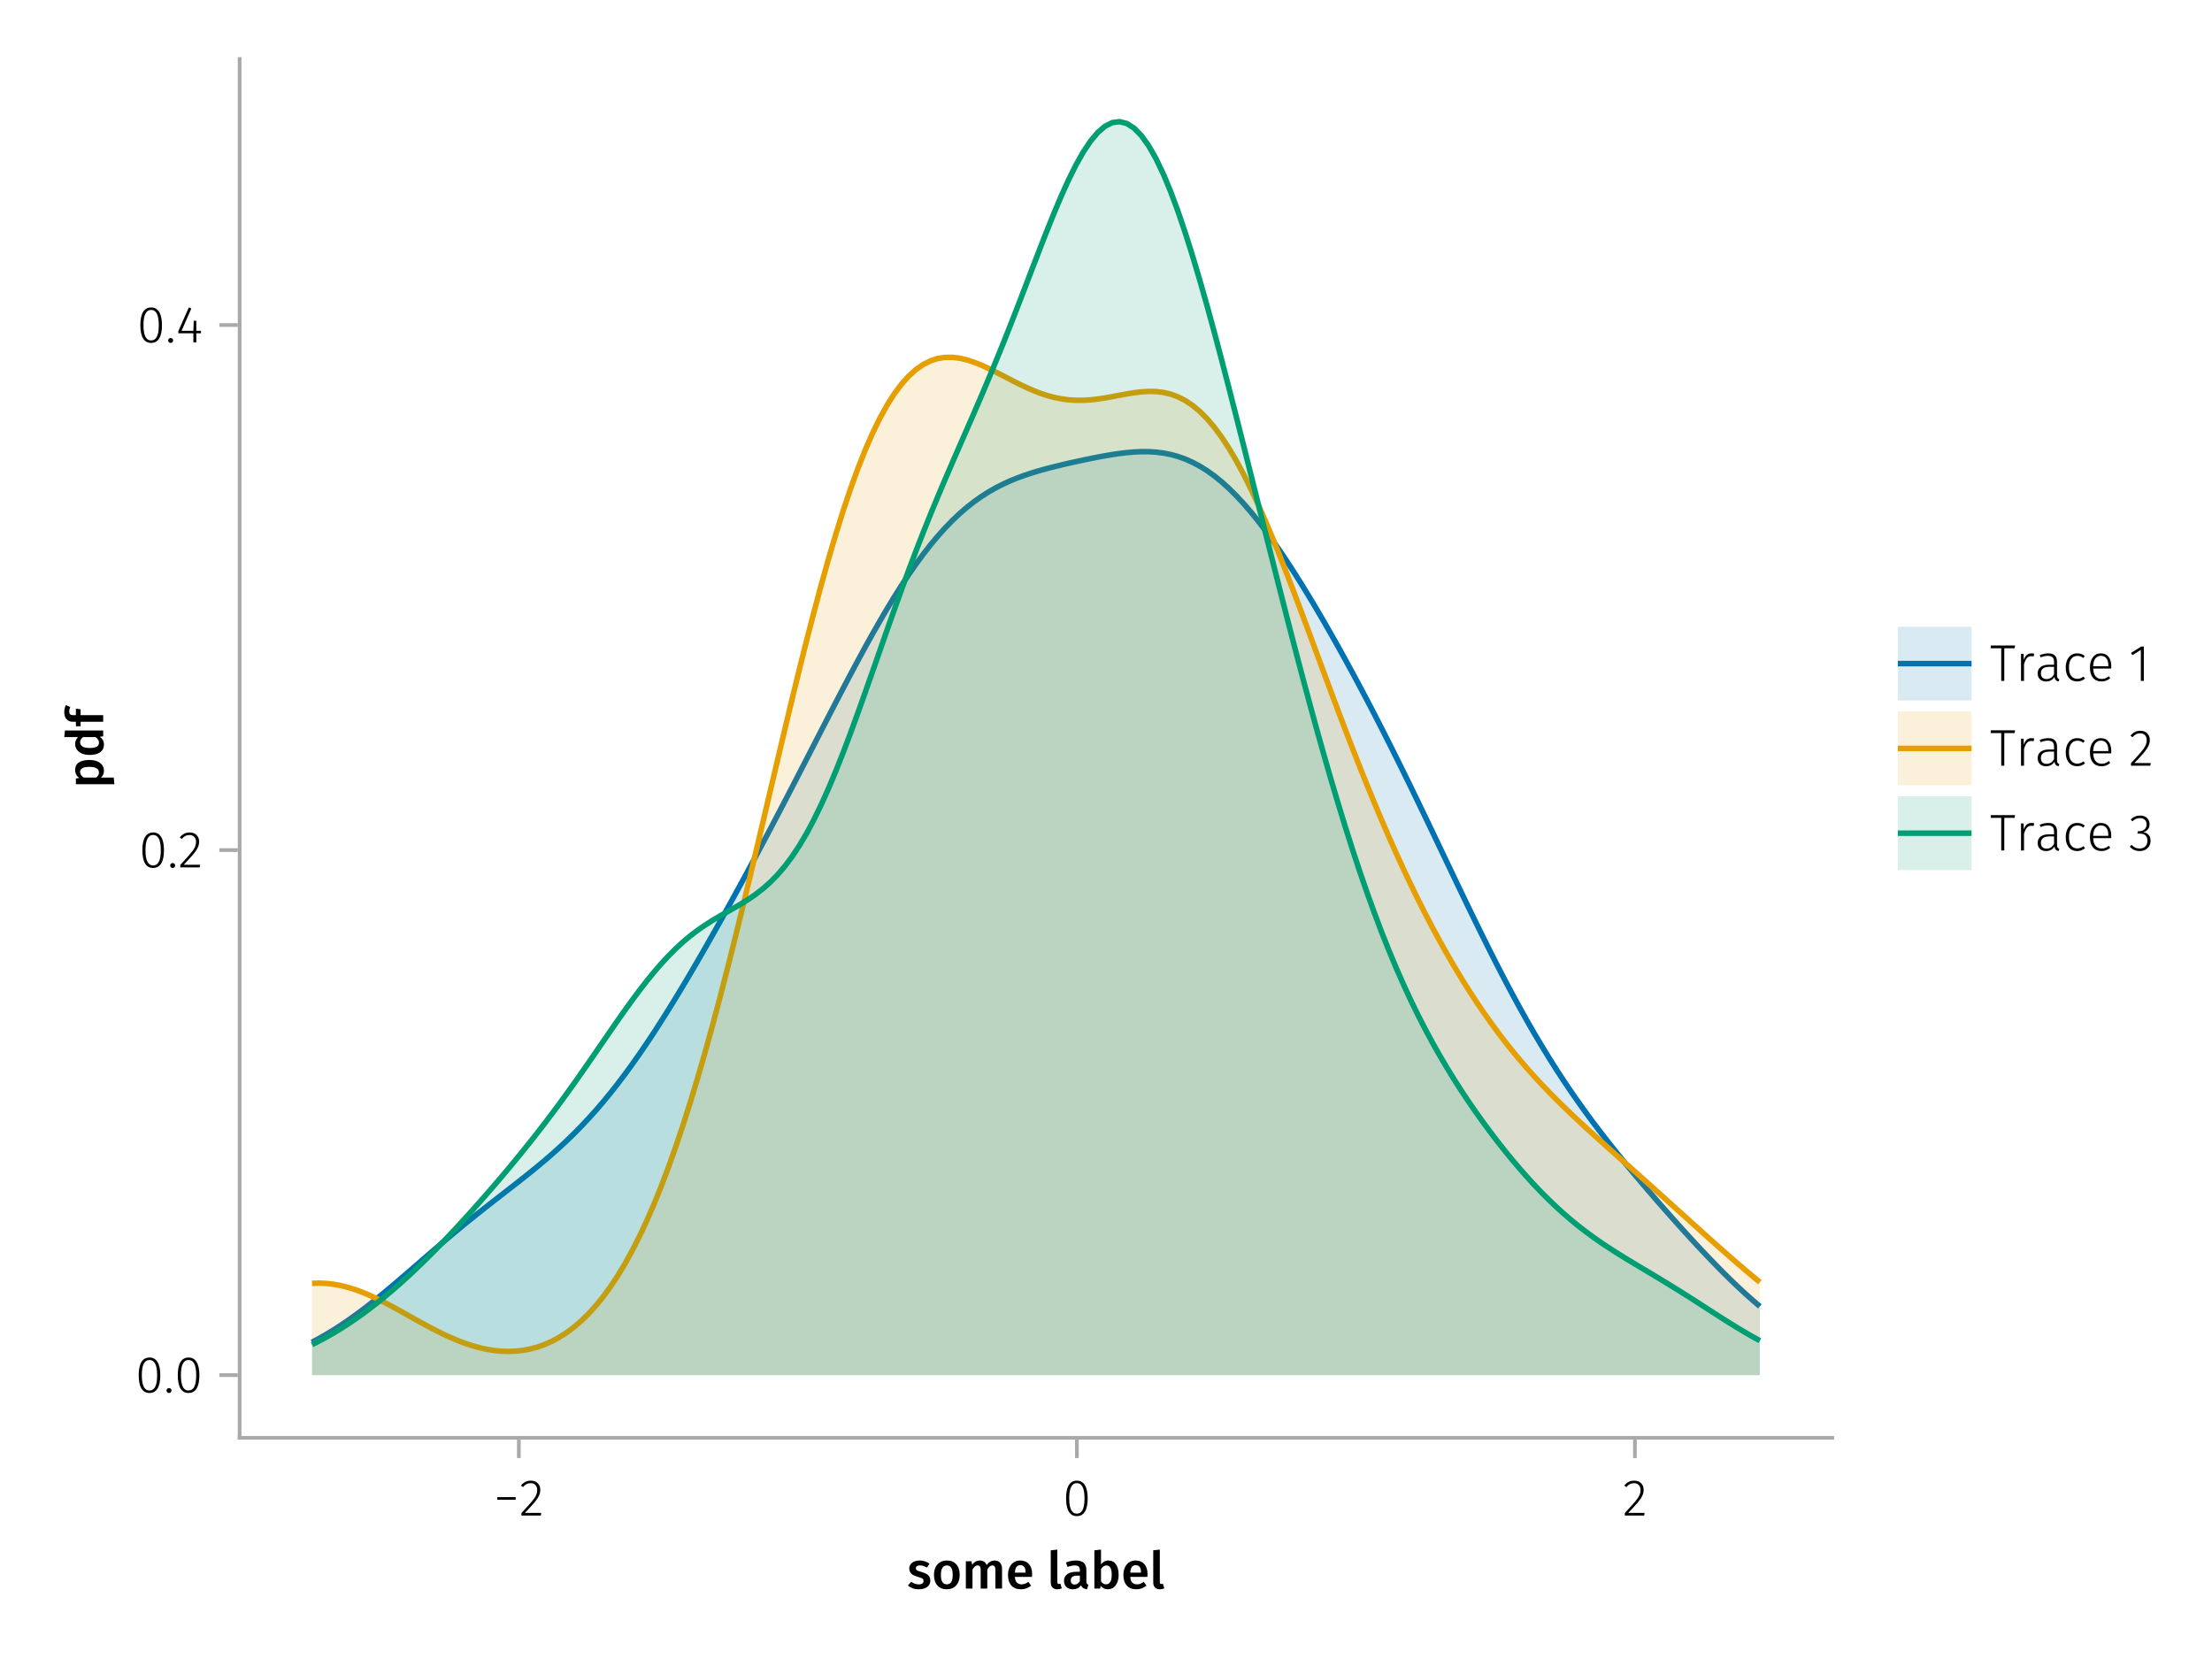 <?xml version="1.0" encoding="UTF-8"?>
<svg xmlns="http://www.w3.org/2000/svg" xmlns:xlink="http://www.w3.org/1999/xlink" width="600" height="450" viewBox="0 0 600 450">
<defs>
<g>
<g id="glyph-0-0-fb54de8e">
<path d="M 3.422 -7.609 C 4.41 -7.609 5.285 -7.316 6.047 -6.734 L 5.344 -5.688 C 4.707 -6.082 4.086 -6.281 3.484 -6.281 C 3.129 -6.281 2.852 -6.211 2.656 -6.078 C 2.457 -5.941 2.359 -5.766 2.359 -5.547 C 2.359 -5.379 2.398 -5.238 2.484 -5.125 C 2.578 -5.008 2.734 -4.898 2.953 -4.797 C 3.172 -4.703 3.492 -4.598 3.922 -4.484 C 4.723 -4.266 5.316 -3.977 5.703 -3.625 C 6.086 -3.27 6.281 -2.773 6.281 -2.141 C 6.281 -1.398 5.984 -0.82 5.391 -0.406 C 4.797 0 4.051 0.203 3.156 0.203 C 2.551 0.203 2 0.113 1.5 -0.062 C 1 -0.25 0.566 -0.508 0.203 -0.844 L 1.109 -1.844 C 1.754 -1.363 2.426 -1.125 3.125 -1.125 C 3.52 -1.125 3.836 -1.203 4.078 -1.359 C 4.316 -1.516 4.438 -1.734 4.438 -2.016 C 4.438 -2.234 4.391 -2.406 4.297 -2.531 C 4.211 -2.656 4.055 -2.766 3.828 -2.859 C 3.598 -2.961 3.242 -3.082 2.766 -3.219 C 2.004 -3.426 1.445 -3.711 1.094 -4.078 C 0.738 -4.453 0.562 -4.91 0.562 -5.453 C 0.562 -5.867 0.68 -6.238 0.922 -6.562 C 1.16 -6.895 1.492 -7.148 1.922 -7.328 C 2.359 -7.516 2.859 -7.609 3.422 -7.609 Z M 3.422 -7.609 "/>
</g>
<g id="glyph-0-1-fb54de8e">
<path d="M 4.109 -7.609 C 5.191 -7.609 6.039 -7.258 6.656 -6.562 C 7.27 -5.875 7.578 -4.922 7.578 -3.703 C 7.578 -2.93 7.438 -2.25 7.156 -1.656 C 6.875 -1.062 6.473 -0.602 5.953 -0.281 C 5.43 0.039 4.812 0.203 4.094 0.203 C 3 0.203 2.145 -0.141 1.531 -0.828 C 0.914 -1.523 0.609 -2.484 0.609 -3.703 C 0.609 -4.484 0.742 -5.164 1.016 -5.75 C 1.297 -6.344 1.703 -6.801 2.234 -7.125 C 2.766 -7.445 3.391 -7.609 4.109 -7.609 Z M 4.109 -6.266 C 3.023 -6.266 2.484 -5.41 2.484 -3.703 C 2.484 -2.828 2.617 -2.18 2.891 -1.766 C 3.16 -1.348 3.562 -1.141 4.094 -1.141 C 4.625 -1.141 5.02 -1.348 5.281 -1.766 C 5.551 -2.191 5.688 -2.836 5.688 -3.703 C 5.688 -4.578 5.551 -5.223 5.281 -5.641 C 5.02 -6.055 4.629 -6.266 4.109 -6.266 Z M 4.109 -6.266 "/>
</g>
<g id="glyph-0-2-fb54de8e">
<path d="M 6.547 -1.953 C 6.547 -1.672 6.586 -1.461 6.672 -1.328 C 6.766 -1.191 6.91 -1.086 7.109 -1.016 L 6.734 0.188 C 6.316 0.145 5.973 0.039 5.703 -0.125 C 5.441 -0.289 5.238 -0.547 5.094 -0.891 C 4.844 -0.523 4.523 -0.25 4.141 -0.062 C 3.766 0.113 3.348 0.203 2.891 0.203 C 2.148 0.203 1.562 -0.004 1.125 -0.422 C 0.695 -0.836 0.484 -1.391 0.484 -2.078 C 0.484 -2.879 0.773 -3.488 1.359 -3.906 C 1.941 -4.332 2.773 -4.547 3.859 -4.547 L 4.781 -4.547 L 4.781 -4.969 C 4.781 -5.445 4.672 -5.781 4.453 -5.969 C 4.234 -6.164 3.883 -6.266 3.406 -6.266 C 2.863 -6.266 2.207 -6.129 1.438 -5.859 L 1.016 -7.078 C 1.941 -7.43 2.836 -7.609 3.703 -7.609 C 5.598 -7.609 6.547 -6.758 6.547 -5.062 Z M 3.359 -1.094 C 3.961 -1.094 4.438 -1.395 4.781 -2 L 4.781 -3.5 L 4.047 -3.5 C 2.891 -3.5 2.312 -3.07 2.312 -2.219 C 2.312 -1.863 2.398 -1.586 2.578 -1.391 C 2.754 -1.191 3.016 -1.094 3.359 -1.094 Z M 3.359 -1.094 "/>
</g>
<g id="glyph-0-3-fb54de8e">
<path d="M 4.906 -7.609 C 5.77 -7.609 6.441 -7.266 6.922 -6.578 C 7.41 -5.898 7.656 -4.941 7.656 -3.703 C 7.656 -2.941 7.535 -2.266 7.297 -1.672 C 7.055 -1.078 6.719 -0.613 6.281 -0.281 C 5.844 0.039 5.328 0.203 4.734 0.203 C 4.328 0.203 3.957 0.117 3.625 -0.047 C 3.301 -0.211 3.016 -0.445 2.766 -0.75 L 2.656 0 L 1.078 0 L 1.078 -10.375 L 2.875 -10.562 L 2.875 -6.562 C 3.113 -6.895 3.406 -7.148 3.75 -7.328 C 4.102 -7.516 4.488 -7.609 4.906 -7.609 Z M 4.234 -1.141 C 4.723 -1.141 5.102 -1.344 5.375 -1.75 C 5.645 -2.164 5.781 -2.816 5.781 -3.703 C 5.781 -4.641 5.656 -5.301 5.406 -5.688 C 5.156 -6.07 4.801 -6.266 4.344 -6.266 C 3.77 -6.266 3.281 -5.93 2.875 -5.266 L 2.875 -1.984 C 3.031 -1.711 3.227 -1.504 3.469 -1.359 C 3.707 -1.211 3.961 -1.141 4.234 -1.141 Z M 4.234 -1.141 "/>
</g>
<g id="glyph-0-4-fb54de8e">
<path d="M 7.156 -3.875 C 7.156 -3.781 7.141 -3.539 7.109 -3.156 L 2.469 -3.156 C 2.52 -2.438 2.703 -1.922 3.016 -1.609 C 3.336 -1.297 3.758 -1.141 4.281 -1.141 C 4.613 -1.141 4.922 -1.191 5.203 -1.297 C 5.492 -1.41 5.801 -1.582 6.125 -1.812 L 6.875 -0.781 C 6.051 -0.125 5.133 0.203 4.125 0.203 C 3 0.203 2.129 -0.141 1.516 -0.828 C 0.91 -1.516 0.609 -2.457 0.609 -3.656 C 0.609 -4.406 0.738 -5.082 1 -5.688 C 1.258 -6.289 1.633 -6.758 2.125 -7.094 C 2.625 -7.438 3.211 -7.609 3.891 -7.609 C 4.93 -7.609 5.734 -7.281 6.297 -6.625 C 6.867 -5.969 7.156 -5.051 7.156 -3.875 Z M 5.375 -4.391 C 5.375 -5.691 4.895 -6.344 3.938 -6.344 C 3.5 -6.344 3.156 -6.18 2.906 -5.859 C 2.656 -5.535 2.508 -5.02 2.469 -4.312 L 5.375 -4.312 Z M 5.375 -4.391 "/>
</g>
<g id="glyph-1-0-fb54de8e">
<path d="M 8.938 -7.609 C 9.531 -7.609 10.004 -7.406 10.359 -7 C 10.711 -6.594 10.891 -6.047 10.891 -5.359 L 10.891 0 L 9.094 0 L 9.094 -5.078 C 9.094 -5.867 8.82 -6.266 8.281 -6.266 C 8 -6.266 7.75 -6.172 7.531 -5.984 C 7.32 -5.805 7.109 -5.531 6.891 -5.156 L 6.891 0 L 5.094 0 L 5.094 -5.078 C 5.094 -5.867 4.82 -6.266 4.281 -6.266 C 3.988 -6.266 3.734 -6.172 3.516 -5.984 C 3.305 -5.805 3.094 -5.531 2.875 -5.156 L 2.875 0 L 1.078 0 L 1.078 -7.406 L 2.625 -7.406 L 2.766 -6.438 C 3.328 -7.219 4.039 -7.609 4.906 -7.609 C 5.344 -7.609 5.719 -7.5 6.031 -7.281 C 6.344 -7.062 6.566 -6.758 6.703 -6.375 C 7.004 -6.77 7.332 -7.07 7.688 -7.281 C 8.051 -7.5 8.469 -7.609 8.938 -7.609 Z M 8.938 -7.609 "/>
</g>
<g id="glyph-1-1-fb54de8e">
<path d="M 7.156 -3.875 C 7.156 -3.781 7.141 -3.539 7.109 -3.156 L 2.469 -3.156 C 2.52 -2.438 2.703 -1.922 3.016 -1.609 C 3.336 -1.297 3.758 -1.141 4.281 -1.141 C 4.613 -1.141 4.922 -1.191 5.203 -1.297 C 5.492 -1.41 5.801 -1.582 6.125 -1.812 L 6.875 -0.781 C 6.051 -0.125 5.133 0.203 4.125 0.203 C 3 0.203 2.129 -0.141 1.516 -0.828 C 0.91 -1.516 0.609 -2.457 0.609 -3.656 C 0.609 -4.406 0.738 -5.082 1 -5.688 C 1.258 -6.289 1.633 -6.758 2.125 -7.094 C 2.625 -7.438 3.211 -7.609 3.891 -7.609 C 4.93 -7.609 5.734 -7.281 6.297 -6.625 C 6.867 -5.969 7.156 -5.051 7.156 -3.875 Z M 5.375 -4.391 C 5.375 -5.691 4.895 -6.344 3.938 -6.344 C 3.5 -6.344 3.156 -6.18 2.906 -5.859 C 2.656 -5.535 2.508 -5.02 2.469 -4.312 L 5.375 -4.312 Z M 5.375 -4.391 "/>
</g>
<g id="glyph-1-2-fb54de8e">
</g>
<g id="glyph-1-3-fb54de8e">
<path d="M 2.828 0.203 C 2.254 0.203 1.805 0.039 1.484 -0.281 C 1.172 -0.613 1.016 -1.082 1.016 -1.688 L 1.016 -10.375 L 2.797 -10.562 L 2.797 -1.75 C 2.797 -1.406 2.938 -1.234 3.219 -1.234 C 3.363 -1.234 3.504 -1.254 3.641 -1.297 L 4.016 -0.047 C 3.641 0.117 3.242 0.203 2.828 0.203 Z M 2.828 0.203 "/>
</g>
<g id="glyph-2-0-fb54de8e">
<path d="M 0.969 -4.281 L 0.969 -5 L 5.938 -5 L 5.938 -4.281 Z M 0.969 -4.281 "/>
</g>
<g id="glyph-2-1-fb54de8e">
<path d="M 3.156 -9.469 C 3.938 -9.469 4.555 -9.238 5.016 -8.781 C 5.484 -8.32 5.719 -7.734 5.719 -7.016 C 5.719 -6.41 5.586 -5.844 5.328 -5.312 C 5.078 -4.781 4.68 -4.195 4.141 -3.562 C 3.609 -2.926 2.742 -1.977 1.547 -0.719 L 5.969 -0.719 L 5.859 0 L 0.609 0 L 0.609 -0.688 C 1.879 -2.051 2.789 -3.062 3.344 -3.719 C 3.906 -4.375 4.301 -4.941 4.531 -5.422 C 4.758 -5.898 4.875 -6.414 4.875 -6.969 C 4.875 -7.52 4.711 -7.957 4.391 -8.281 C 4.066 -8.613 3.641 -8.781 3.109 -8.781 C 2.68 -8.781 2.301 -8.691 1.969 -8.516 C 1.633 -8.336 1.316 -8.07 1.016 -7.719 L 0.469 -8.141 C 0.832 -8.586 1.234 -8.922 1.672 -9.141 C 2.109 -9.359 2.602 -9.469 3.156 -9.469 Z M 3.156 -9.469 "/>
</g>
<g id="glyph-2-2-fb54de8e">
<path d="M 3.844 -9.469 C 4.812 -9.469 5.539 -9.055 6.031 -8.234 C 6.531 -7.422 6.781 -6.223 6.781 -4.641 C 6.781 -3.078 6.531 -1.883 6.031 -1.062 C 5.531 -0.25 4.801 0.156 3.844 0.156 C 2.883 0.156 2.156 -0.25 1.656 -1.062 C 1.164 -1.883 0.922 -3.082 0.922 -4.656 C 0.922 -6.238 1.164 -7.438 1.656 -8.25 C 2.156 -9.062 2.883 -9.469 3.844 -9.469 Z M 3.844 -8.797 C 2.457 -8.797 1.766 -7.414 1.766 -4.656 C 1.766 -1.895 2.457 -0.516 3.844 -0.516 C 4.531 -0.516 5.047 -0.848 5.391 -1.516 C 5.742 -2.191 5.922 -3.234 5.922 -4.641 C 5.922 -6.055 5.742 -7.102 5.391 -7.781 C 5.047 -8.457 4.531 -8.797 3.844 -8.797 Z M 3.844 -8.797 "/>
</g>
<g id="glyph-2-3-fb54de8e">
<path d="M 6.797 -9.594 L 6.688 -8.844 L 3.875 -8.844 L 3.875 0 L 3.047 0 L 3.047 -8.844 L 0.203 -8.844 L 0.203 -9.594 Z M 6.797 -9.594 "/>
</g>
<g id="glyph-2-4-fb54de8e">
<path d="M 4.328 -7.469 C 4.617 -7.469 4.859 -7.441 5.047 -7.391 L 4.906 -6.625 C 4.695 -6.676 4.477 -6.703 4.25 -6.703 C 3.758 -6.703 3.363 -6.52 3.062 -6.156 C 2.758 -5.801 2.504 -5.242 2.297 -4.484 L 2.297 0 L 1.484 0 L 1.484 -7.328 L 2.188 -7.328 L 2.25 -5.688 C 2.445 -6.289 2.711 -6.738 3.047 -7.031 C 3.391 -7.32 3.816 -7.469 4.328 -7.469 Z M 4.328 -7.469 "/>
</g>
<g id="glyph-2-5-fb54de8e">
<path d="M 3.984 -7.469 C 4.41 -7.469 4.785 -7.41 5.109 -7.297 C 5.43 -7.18 5.75 -6.992 6.062 -6.734 L 5.656 -6.203 C 5.414 -6.398 5.164 -6.547 4.906 -6.641 C 4.645 -6.734 4.352 -6.781 4.031 -6.781 C 3.344 -6.781 2.789 -6.508 2.375 -5.969 C 1.969 -5.438 1.766 -4.656 1.766 -3.625 C 1.766 -2.602 1.969 -1.836 2.375 -1.328 C 2.781 -0.816 3.328 -0.562 4.016 -0.562 C 4.348 -0.562 4.645 -0.613 4.906 -0.719 C 5.176 -0.82 5.445 -0.973 5.719 -1.172 L 6.109 -0.625 C 5.492 -0.102 4.789 0.156 4 0.156 C 3.375 0.156 2.828 0.008 2.359 -0.281 C 1.898 -0.582 1.539 -1.016 1.281 -1.578 C 1.02 -2.148 0.891 -2.828 0.891 -3.609 C 0.891 -4.391 1.02 -5.07 1.281 -5.656 C 1.539 -6.238 1.898 -6.688 2.359 -7 C 2.828 -7.312 3.367 -7.469 3.984 -7.469 Z M 3.984 -7.469 "/>
</g>
<g id="glyph-2-6-fb54de8e">
<path d="M 6.672 -3.938 C 6.672 -3.727 6.664 -3.531 6.656 -3.344 L 1.766 -3.344 C 1.805 -2.395 2.031 -1.688 2.438 -1.219 C 2.844 -0.758 3.379 -0.531 4.047 -0.531 C 4.43 -0.531 4.77 -0.586 5.062 -0.703 C 5.352 -0.816 5.672 -1.004 6.016 -1.266 L 6.391 -0.734 C 6.035 -0.441 5.664 -0.219 5.281 -0.062 C 4.895 0.082 4.469 0.156 4 0.156 C 3.031 0.156 2.27 -0.172 1.719 -0.828 C 1.164 -1.492 0.891 -2.414 0.891 -3.594 C 0.891 -4.375 1.008 -5.055 1.25 -5.641 C 1.488 -6.223 1.828 -6.672 2.266 -6.984 C 2.711 -7.305 3.234 -7.469 3.828 -7.469 C 4.754 -7.469 5.457 -7.156 5.938 -6.531 C 6.426 -5.906 6.672 -5.039 6.672 -3.938 Z M 5.875 -4.188 C 5.875 -5.008 5.703 -5.648 5.359 -6.109 C 5.023 -6.566 4.52 -6.797 3.844 -6.797 C 3.238 -6.797 2.75 -6.562 2.375 -6.094 C 2 -5.633 1.797 -4.926 1.766 -3.969 L 5.875 -3.969 Z M 5.875 -4.188 "/>
</g>
<g id="glyph-2-7-fb54de8e">
</g>
<g id="glyph-3-0-fb54de8e">
<path d="M -7.609 -4.906 C -7.609 -5.844 -7.27 -6.535 -6.594 -6.984 C -5.914 -7.43 -4.957 -7.656 -3.719 -7.656 C -2.957 -7.656 -2.281 -7.539 -1.688 -7.312 C -1.094 -7.082 -0.629 -6.742 -0.297 -6.297 C 0.035 -5.859 0.203 -5.336 0.203 -4.734 C 0.203 -3.953 -0.066 -3.332 -0.609 -2.875 L 2.859 -2.875 L 3.047 -1.078 L -7.406 -1.078 L -7.406 -2.641 L -6.5 -2.75 C -6.875 -3.031 -7.148 -3.359 -7.328 -3.734 C -7.516 -4.109 -7.609 -4.5 -7.609 -4.906 Z M -1.156 -4.234 C -1.156 -5.266 -2.004 -5.781 -3.703 -5.781 C -4.609 -5.781 -5.258 -5.66 -5.656 -5.422 C -6.062 -5.191 -6.266 -4.844 -6.266 -4.375 C -6.266 -4.082 -6.172 -3.805 -5.984 -3.547 C -5.805 -3.285 -5.566 -3.062 -5.266 -2.875 L -1.938 -2.875 C -1.414 -3.219 -1.156 -3.672 -1.156 -4.234 Z M -1.156 -4.234 "/>
</g>
<g id="glyph-4-0-fb54de8e">
<path d="M -10.375 -7.312 L 0 -7.312 L 0 -5.719 L -0.938 -5.594 C -0.582 -5.363 -0.301 -5.066 -0.094 -4.703 C 0.102 -4.348 0.203 -3.941 0.203 -3.484 C 0.203 -2.578 -0.145 -1.879 -0.844 -1.391 C -1.539 -0.91 -2.492 -0.672 -3.703 -0.672 C -4.453 -0.672 -5.125 -0.789 -5.719 -1.031 C -6.312 -1.281 -6.773 -1.629 -7.109 -2.078 C -7.441 -2.535 -7.609 -3.062 -7.609 -3.656 C -7.609 -4.363 -7.344 -4.984 -6.812 -5.516 L -10.562 -5.516 Z M -1.141 -3.984 C -1.141 -4.305 -1.219 -4.586 -1.375 -4.828 C -1.531 -5.066 -1.77 -5.297 -2.094 -5.516 L -5.484 -5.516 C -5.742 -5.297 -5.938 -5.078 -6.062 -4.859 C -6.195 -4.641 -6.266 -4.391 -6.266 -4.109 C -6.266 -3.629 -6.051 -3.25 -5.625 -2.969 C -5.207 -2.695 -4.566 -2.562 -3.703 -2.562 C -2.797 -2.562 -2.141 -2.68 -1.734 -2.922 C -1.336 -3.172 -1.141 -3.523 -1.141 -3.984 Z M -1.141 -3.984 "/>
</g>
<g id="glyph-4-1-fb54de8e">
<path d="M -9.219 -4.078 C -9.219 -3.723 -9.133 -3.469 -8.969 -3.312 C -8.801 -3.156 -8.539 -3.078 -8.188 -3.078 L -7.406 -3.078 L -7.406 -4.859 L -6.125 -4.656 L -6.125 -3.078 L 0 -3.078 L 0 -1.281 L -6.125 -1.281 L -6.125 -0.078 L -7.406 -0.078 L -7.406 -1.281 L -8.219 -1.281 C -8.914 -1.281 -9.477 -1.504 -9.906 -1.953 C -10.344 -2.41 -10.562 -3.055 -10.562 -3.891 C -10.562 -4.547 -10.422 -5.188 -10.141 -5.812 L -8.938 -5.297 C -9.125 -4.891 -9.219 -4.484 -9.219 -4.078 Z M -9.219 -4.078 "/>
</g>
<g id="glyph-5-0-fb54de8e">
<path d="M 3.844 -9.469 C 4.812 -9.469 5.539 -9.055 6.031 -8.234 C 6.531 -7.422 6.781 -6.223 6.781 -4.641 C 6.781 -3.078 6.531 -1.883 6.031 -1.062 C 5.531 -0.25 4.801 0.156 3.844 0.156 C 2.883 0.156 2.156 -0.25 1.656 -1.062 C 1.164 -1.883 0.922 -3.082 0.922 -4.656 C 0.922 -6.238 1.164 -7.438 1.656 -8.25 C 2.156 -9.062 2.883 -9.469 3.844 -9.469 Z M 3.844 -8.797 C 2.457 -8.797 1.766 -7.414 1.766 -4.656 C 1.766 -1.895 2.457 -0.516 3.844 -0.516 C 4.531 -0.516 5.047 -0.848 5.391 -1.516 C 5.742 -2.191 5.922 -3.234 5.922 -4.641 C 5.922 -6.055 5.742 -7.102 5.391 -7.781 C 5.047 -8.457 4.531 -8.797 3.844 -8.797 Z M 3.844 -8.797 "/>
</g>
<g id="glyph-6-0-fb54de8e">
<path d="M 1.438 -1.172 C 1.633 -1.172 1.797 -1.109 1.922 -0.984 C 2.047 -0.859 2.109 -0.703 2.109 -0.516 C 2.109 -0.316 2.047 -0.156 1.922 -0.031 C 1.797 0.094 1.633 0.156 1.438 0.156 C 1.25 0.156 1.086 0.094 0.953 -0.031 C 0.828 -0.164 0.766 -0.328 0.766 -0.516 C 0.766 -0.703 0.828 -0.859 0.953 -0.984 C 1.086 -1.109 1.25 -1.172 1.438 -1.172 Z M 1.438 -1.172 "/>
</g>
<g id="glyph-6-1-fb54de8e">
<path d="M 3.844 -9.469 C 4.812 -9.469 5.539 -9.055 6.031 -8.234 C 6.531 -7.422 6.781 -6.223 6.781 -4.641 C 6.781 -3.078 6.531 -1.883 6.031 -1.062 C 5.531 -0.25 4.801 0.156 3.844 0.156 C 2.883 0.156 2.156 -0.25 1.656 -1.062 C 1.164 -1.883 0.922 -3.082 0.922 -4.656 C 0.922 -6.238 1.164 -7.438 1.656 -8.25 C 2.156 -9.062 2.883 -9.469 3.844 -9.469 Z M 3.844 -8.797 C 2.457 -8.797 1.766 -7.414 1.766 -4.656 C 1.766 -1.895 2.457 -0.516 3.844 -0.516 C 4.531 -0.516 5.047 -0.848 5.391 -1.516 C 5.742 -2.191 5.922 -3.234 5.922 -4.641 C 5.922 -6.055 5.742 -7.102 5.391 -7.781 C 5.047 -8.457 4.531 -8.797 3.844 -8.797 Z M 3.844 -8.797 "/>
</g>
<g id="glyph-6-2-fb54de8e">
<path d="M 3.156 -9.469 C 3.938 -9.469 4.555 -9.238 5.016 -8.781 C 5.484 -8.32 5.719 -7.734 5.719 -7.016 C 5.719 -6.41 5.586 -5.844 5.328 -5.312 C 5.078 -4.781 4.68 -4.195 4.141 -3.562 C 3.609 -2.926 2.742 -1.977 1.547 -0.719 L 5.969 -0.719 L 5.859 0 L 0.609 0 L 0.609 -0.688 C 1.879 -2.051 2.789 -3.062 3.344 -3.719 C 3.906 -4.375 4.301 -4.941 4.531 -5.422 C 4.758 -5.898 4.875 -6.414 4.875 -6.969 C 4.875 -7.52 4.711 -7.957 4.391 -8.281 C 4.066 -8.613 3.641 -8.781 3.109 -8.781 C 2.68 -8.781 2.301 -8.691 1.969 -8.516 C 1.633 -8.336 1.316 -8.07 1.016 -7.719 L 0.469 -8.141 C 0.832 -8.586 1.234 -8.922 1.672 -9.141 C 2.109 -9.359 2.602 -9.469 3.156 -9.469 Z M 3.156 -9.469 "/>
</g>
<g id="glyph-7-0-fb54de8e">
<path d="M 3.844 -9.469 C 4.812 -9.469 5.539 -9.055 6.031 -8.234 C 6.531 -7.422 6.781 -6.223 6.781 -4.641 C 6.781 -3.078 6.531 -1.883 6.031 -1.062 C 5.531 -0.25 4.801 0.156 3.844 0.156 C 2.883 0.156 2.156 -0.25 1.656 -1.062 C 1.164 -1.883 0.922 -3.082 0.922 -4.656 C 0.922 -6.238 1.164 -7.438 1.656 -8.25 C 2.156 -9.062 2.883 -9.469 3.844 -9.469 Z M 3.844 -8.797 C 2.457 -8.797 1.766 -7.414 1.766 -4.656 C 1.766 -1.895 2.457 -0.516 3.844 -0.516 C 4.531 -0.516 5.047 -0.848 5.391 -1.516 C 5.742 -2.191 5.922 -3.234 5.922 -4.641 C 5.922 -6.055 5.742 -7.102 5.391 -7.781 C 5.047 -8.457 4.531 -8.797 3.844 -8.797 Z M 3.844 -8.797 "/>
</g>
<g id="glyph-8-0-fb54de8e">
<path d="M 3.844 -9.469 C 4.812 -9.469 5.539 -9.055 6.031 -8.234 C 6.531 -7.422 6.781 -6.223 6.781 -4.641 C 6.781 -3.078 6.531 -1.883 6.031 -1.062 C 5.531 -0.25 4.801 0.156 3.844 0.156 C 2.883 0.156 2.156 -0.25 1.656 -1.062 C 1.164 -1.883 0.922 -3.082 0.922 -4.656 C 0.922 -6.238 1.164 -7.438 1.656 -8.25 C 2.156 -9.062 2.883 -9.469 3.844 -9.469 Z M 3.844 -8.797 C 2.457 -8.797 1.766 -7.414 1.766 -4.656 C 1.766 -1.895 2.457 -0.516 3.844 -0.516 C 4.531 -0.516 5.047 -0.848 5.391 -1.516 C 5.742 -2.191 5.922 -3.234 5.922 -4.641 C 5.922 -6.055 5.742 -7.102 5.391 -7.781 C 5.047 -8.457 4.531 -8.797 3.844 -8.797 Z M 3.844 -8.797 "/>
</g>
<g id="glyph-9-0-fb54de8e">
<path d="M 1.438 -1.172 C 1.633 -1.172 1.797 -1.109 1.922 -0.984 C 2.047 -0.859 2.109 -0.703 2.109 -0.516 C 2.109 -0.316 2.047 -0.156 1.922 -0.031 C 1.797 0.094 1.633 0.156 1.438 0.156 C 1.25 0.156 1.086 0.094 0.953 -0.031 C 0.828 -0.164 0.766 -0.328 0.766 -0.516 C 0.766 -0.703 0.828 -0.859 0.953 -0.984 C 1.086 -1.109 1.25 -1.172 1.438 -1.172 Z M 1.438 -1.172 "/>
</g>
<g id="glyph-10-0-fb54de8e">
<path d="M 6.766 -3.125 L 6.766 -2.453 L 5.5 -2.453 L 5.5 0 L 4.703 0 L 4.703 -2.453 L 0.625 -2.453 L 0.625 -3.047 L 3.469 -9.469 L 4.156 -9.188 L 1.5 -3.125 L 4.703 -3.125 L 4.797 -5.859 L 5.5 -5.859 L 5.5 -3.125 Z M 6.766 -3.125 "/>
</g>
<g id="glyph-11-0-fb54de8e">
<path d="M 6.797 -9.594 L 6.688 -8.844 L 3.875 -8.844 L 3.875 0 L 3.047 0 L 3.047 -8.844 L 0.203 -8.844 L 0.203 -9.594 Z M 6.797 -9.594 "/>
</g>
<g id="glyph-12-0-fb54de8e">
<path d="M 4.328 -7.469 C 4.617 -7.469 4.859 -7.441 5.047 -7.391 L 4.906 -6.625 C 4.695 -6.676 4.477 -6.703 4.25 -6.703 C 3.758 -6.703 3.363 -6.52 3.062 -6.156 C 2.758 -5.801 2.504 -5.242 2.297 -4.484 L 2.297 0 L 1.484 0 L 1.484 -7.328 L 2.188 -7.328 L 2.25 -5.688 C 2.445 -6.289 2.711 -6.738 3.047 -7.031 C 3.391 -7.32 3.816 -7.469 4.328 -7.469 Z M 4.328 -7.469 "/>
</g>
<g id="glyph-13-0-fb54de8e">
<path d="M 6.031 -1.625 C 6.031 -1.238 6.078 -0.961 6.172 -0.797 C 6.273 -0.629 6.438 -0.504 6.656 -0.422 L 6.469 0.156 C 6.133 0.094 5.875 -0.031 5.688 -0.219 C 5.508 -0.406 5.391 -0.691 5.328 -1.078 C 4.828 -0.254 4.066 0.156 3.047 0.156 C 2.348 0.156 1.797 -0.039 1.391 -0.438 C 0.984 -0.832 0.781 -1.363 0.781 -2.031 C 0.781 -2.781 1.047 -3.359 1.578 -3.766 C 2.117 -4.18 2.867 -4.391 3.828 -4.391 L 5.219 -4.391 L 5.219 -5.109 C 5.219 -5.691 5.086 -6.117 4.828 -6.391 C 4.566 -6.66 4.133 -6.797 3.531 -6.797 C 2.969 -6.797 2.305 -6.656 1.547 -6.375 L 1.328 -6.984 C 2.148 -7.305 2.922 -7.469 3.641 -7.469 C 5.234 -7.469 6.031 -6.695 6.031 -5.156 Z M 3.188 -0.5 C 4.07 -0.5 4.75 -0.93 5.219 -1.797 L 5.219 -3.812 L 3.953 -3.812 C 3.203 -3.812 2.629 -3.664 2.234 -3.375 C 1.848 -3.082 1.656 -2.648 1.656 -2.078 C 1.656 -1.566 1.789 -1.176 2.062 -0.906 C 2.332 -0.633 2.707 -0.5 3.188 -0.5 Z M 3.188 -0.5 "/>
</g>
<g id="glyph-13-1-fb54de8e">
<path d="M 3.984 -7.469 C 4.41 -7.469 4.785 -7.41 5.109 -7.297 C 5.43 -7.18 5.75 -6.992 6.062 -6.734 L 5.656 -6.203 C 5.414 -6.398 5.164 -6.547 4.906 -6.641 C 4.645 -6.734 4.352 -6.781 4.031 -6.781 C 3.344 -6.781 2.789 -6.508 2.375 -5.969 C 1.969 -5.438 1.766 -4.656 1.766 -3.625 C 1.766 -2.602 1.969 -1.836 2.375 -1.328 C 2.781 -0.816 3.328 -0.562 4.016 -0.562 C 4.348 -0.562 4.645 -0.613 4.906 -0.719 C 5.176 -0.82 5.445 -0.973 5.719 -1.172 L 6.109 -0.625 C 5.492 -0.102 4.789 0.156 4 0.156 C 3.375 0.156 2.828 0.008 2.359 -0.281 C 1.898 -0.582 1.539 -1.016 1.281 -1.578 C 1.02 -2.148 0.891 -2.828 0.891 -3.609 C 0.891 -4.391 1.02 -5.07 1.281 -5.656 C 1.539 -6.238 1.898 -6.688 2.359 -7 C 2.828 -7.312 3.367 -7.469 3.984 -7.469 Z M 3.984 -7.469 "/>
</g>
<g id="glyph-13-2-fb54de8e">
<path d="M 6.672 -3.938 C 6.672 -3.727 6.664 -3.531 6.656 -3.344 L 1.766 -3.344 C 1.805 -2.395 2.031 -1.688 2.438 -1.219 C 2.844 -0.758 3.379 -0.531 4.047 -0.531 C 4.43 -0.531 4.77 -0.586 5.062 -0.703 C 5.352 -0.816 5.672 -1.004 6.016 -1.266 L 6.391 -0.734 C 6.035 -0.441 5.664 -0.219 5.281 -0.062 C 4.895 0.082 4.469 0.156 4 0.156 C 3.031 0.156 2.27 -0.172 1.719 -0.828 C 1.164 -1.492 0.891 -2.414 0.891 -3.594 C 0.891 -4.375 1.008 -5.055 1.25 -5.641 C 1.488 -6.223 1.828 -6.672 2.266 -6.984 C 2.711 -7.305 3.234 -7.469 3.828 -7.469 C 4.754 -7.469 5.457 -7.156 5.938 -6.531 C 6.426 -5.906 6.672 -5.039 6.672 -3.938 Z M 5.875 -4.188 C 5.875 -5.008 5.703 -5.648 5.359 -6.109 C 5.023 -6.566 4.52 -6.797 3.844 -6.797 C 3.238 -6.797 2.75 -6.562 2.375 -6.094 C 2 -5.633 1.797 -4.926 1.766 -3.969 L 5.875 -3.969 Z M 5.875 -4.188 "/>
</g>
<g id="glyph-13-3-fb54de8e">
</g>
<g id="glyph-13-4-fb54de8e">
<path d="M 4.094 -9.312 L 4.094 0 L 3.281 0 L 3.281 -8.406 L 0.984 -6.984 L 0.609 -7.594 L 3.391 -9.312 Z M 4.094 -9.312 "/>
</g>
<g id="glyph-14-0-fb54de8e">
<path d="M 6.031 -1.625 C 6.031 -1.238 6.078 -0.961 6.172 -0.797 C 6.273 -0.629 6.438 -0.504 6.656 -0.422 L 6.469 0.156 C 6.133 0.094 5.875 -0.031 5.688 -0.219 C 5.508 -0.406 5.391 -0.691 5.328 -1.078 C 4.828 -0.254 4.066 0.156 3.047 0.156 C 2.348 0.156 1.797 -0.039 1.391 -0.438 C 0.984 -0.832 0.781 -1.363 0.781 -2.031 C 0.781 -2.781 1.047 -3.359 1.578 -3.766 C 2.117 -4.18 2.867 -4.391 3.828 -4.391 L 5.219 -4.391 L 5.219 -5.109 C 5.219 -5.691 5.086 -6.117 4.828 -6.391 C 4.566 -6.66 4.133 -6.797 3.531 -6.797 C 2.969 -6.797 2.305 -6.656 1.547 -6.375 L 1.328 -6.984 C 2.148 -7.305 2.922 -7.469 3.641 -7.469 C 5.234 -7.469 6.031 -6.695 6.031 -5.156 Z M 3.188 -0.5 C 4.07 -0.5 4.75 -0.93 5.219 -1.797 L 5.219 -3.812 L 3.953 -3.812 C 3.203 -3.812 2.629 -3.664 2.234 -3.375 C 1.848 -3.082 1.656 -2.648 1.656 -2.078 C 1.656 -1.566 1.789 -1.176 2.062 -0.906 C 2.332 -0.633 2.707 -0.5 3.188 -0.5 Z M 3.188 -0.5 "/>
</g>
<g id="glyph-15-0-fb54de8e">
<path d="M 6.797 -9.594 L 6.688 -8.844 L 3.875 -8.844 L 3.875 0 L 3.047 0 L 3.047 -8.844 L 0.203 -8.844 L 0.203 -9.594 Z M 6.797 -9.594 "/>
</g>
<g id="glyph-15-1-fb54de8e">
<path d="M 6.031 -1.625 C 6.031 -1.238 6.078 -0.961 6.172 -0.797 C 6.273 -0.629 6.438 -0.504 6.656 -0.422 L 6.469 0.156 C 6.133 0.094 5.875 -0.031 5.688 -0.219 C 5.508 -0.406 5.391 -0.691 5.328 -1.078 C 4.828 -0.254 4.066 0.156 3.047 0.156 C 2.348 0.156 1.797 -0.039 1.391 -0.438 C 0.984 -0.832 0.781 -1.363 0.781 -2.031 C 0.781 -2.781 1.047 -3.359 1.578 -3.766 C 2.117 -4.18 2.867 -4.391 3.828 -4.391 L 5.219 -4.391 L 5.219 -5.109 C 5.219 -5.691 5.086 -6.117 4.828 -6.391 C 4.566 -6.66 4.133 -6.797 3.531 -6.797 C 2.969 -6.797 2.305 -6.656 1.547 -6.375 L 1.328 -6.984 C 2.148 -7.305 2.922 -7.469 3.641 -7.469 C 5.234 -7.469 6.031 -6.695 6.031 -5.156 Z M 3.188 -0.5 C 4.07 -0.5 4.75 -0.93 5.219 -1.797 L 5.219 -3.812 L 3.953 -3.812 C 3.203 -3.812 2.629 -3.664 2.234 -3.375 C 1.848 -3.082 1.656 -2.648 1.656 -2.078 C 1.656 -1.566 1.789 -1.176 2.062 -0.906 C 2.332 -0.633 2.707 -0.5 3.188 -0.5 Z M 3.188 -0.5 "/>
</g>
<g id="glyph-15-2-fb54de8e">
<path d="M 3.984 -7.469 C 4.41 -7.469 4.785 -7.41 5.109 -7.297 C 5.43 -7.18 5.75 -6.992 6.062 -6.734 L 5.656 -6.203 C 5.414 -6.398 5.164 -6.547 4.906 -6.641 C 4.645 -6.734 4.352 -6.781 4.031 -6.781 C 3.344 -6.781 2.789 -6.508 2.375 -5.969 C 1.969 -5.438 1.766 -4.656 1.766 -3.625 C 1.766 -2.602 1.969 -1.836 2.375 -1.328 C 2.781 -0.816 3.328 -0.562 4.016 -0.562 C 4.348 -0.562 4.645 -0.613 4.906 -0.719 C 5.176 -0.82 5.445 -0.973 5.719 -1.172 L 6.109 -0.625 C 5.492 -0.102 4.789 0.156 4 0.156 C 3.375 0.156 2.828 0.008 2.359 -0.281 C 1.898 -0.582 1.539 -1.016 1.281 -1.578 C 1.02 -2.148 0.891 -2.828 0.891 -3.609 C 0.891 -4.391 1.02 -5.07 1.281 -5.656 C 1.539 -6.238 1.898 -6.688 2.359 -7 C 2.828 -7.312 3.367 -7.469 3.984 -7.469 Z M 3.984 -7.469 "/>
</g>
<g id="glyph-15-3-fb54de8e">
<path d="M 6.672 -3.938 C 6.672 -3.727 6.664 -3.531 6.656 -3.344 L 1.766 -3.344 C 1.805 -2.395 2.031 -1.688 2.438 -1.219 C 2.844 -0.758 3.379 -0.531 4.047 -0.531 C 4.43 -0.531 4.77 -0.586 5.062 -0.703 C 5.352 -0.816 5.672 -1.004 6.016 -1.266 L 6.391 -0.734 C 6.035 -0.441 5.664 -0.219 5.281 -0.062 C 4.895 0.082 4.469 0.156 4 0.156 C 3.031 0.156 2.27 -0.172 1.719 -0.828 C 1.164 -1.492 0.891 -2.414 0.891 -3.594 C 0.891 -4.375 1.008 -5.055 1.25 -5.641 C 1.488 -6.223 1.828 -6.672 2.266 -6.984 C 2.711 -7.305 3.234 -7.469 3.828 -7.469 C 4.754 -7.469 5.457 -7.156 5.938 -6.531 C 6.426 -5.906 6.672 -5.039 6.672 -3.938 Z M 5.875 -4.188 C 5.875 -5.008 5.703 -5.648 5.359 -6.109 C 5.023 -6.566 4.52 -6.797 3.844 -6.797 C 3.238 -6.797 2.75 -6.562 2.375 -6.094 C 2 -5.633 1.797 -4.926 1.766 -3.969 L 5.875 -3.969 Z M 5.875 -4.188 "/>
</g>
<g id="glyph-15-4-fb54de8e">
</g>
<g id="glyph-15-5-fb54de8e">
<path d="M 3.094 -9.469 C 3.613 -9.469 4.066 -9.363 4.453 -9.156 C 4.848 -8.945 5.145 -8.664 5.344 -8.312 C 5.551 -7.969 5.656 -7.578 5.656 -7.141 C 5.656 -6.535 5.484 -6.039 5.141 -5.656 C 4.805 -5.281 4.367 -5.047 3.828 -4.953 C 4.43 -4.922 4.93 -4.703 5.328 -4.297 C 5.723 -3.898 5.922 -3.344 5.922 -2.625 C 5.922 -2.082 5.797 -1.602 5.547 -1.188 C 5.305 -0.77 4.961 -0.441 4.516 -0.203 C 4.066 0.035 3.547 0.156 2.953 0.156 C 1.867 0.156 0.977 -0.242 0.281 -1.047 L 0.797 -1.516 C 1.117 -1.172 1.445 -0.922 1.781 -0.766 C 2.125 -0.609 2.504 -0.531 2.922 -0.531 C 3.598 -0.531 4.125 -0.723 4.5 -1.109 C 4.883 -1.492 5.078 -2 5.078 -2.625 C 5.078 -3.926 4.379 -4.578 2.984 -4.578 L 2.359 -4.578 L 2.484 -5.234 L 2.922 -5.234 C 3.453 -5.234 3.906 -5.395 4.281 -5.719 C 4.656 -6.039 4.844 -6.5 4.844 -7.094 C 4.844 -7.613 4.676 -8.023 4.344 -8.328 C 4.02 -8.629 3.586 -8.781 3.047 -8.781 C 2.66 -8.781 2.301 -8.711 1.969 -8.578 C 1.645 -8.441 1.316 -8.219 0.984 -7.906 L 0.547 -8.406 C 0.922 -8.77 1.312 -9.035 1.719 -9.203 C 2.133 -9.379 2.594 -9.469 3.094 -9.469 Z M 3.094 -9.469 "/>
</g>
<g id="glyph-16-0-fb54de8e">
<path d="M 4.328 -7.469 C 4.617 -7.469 4.859 -7.441 5.047 -7.391 L 4.906 -6.625 C 4.695 -6.676 4.477 -6.703 4.25 -6.703 C 3.758 -6.703 3.363 -6.52 3.062 -6.156 C 2.758 -5.801 2.504 -5.242 2.297 -4.484 L 2.297 0 L 1.484 0 L 1.484 -7.328 L 2.188 -7.328 L 2.25 -5.688 C 2.445 -6.289 2.711 -6.738 3.047 -7.031 C 3.391 -7.32 3.816 -7.469 4.328 -7.469 Z M 4.328 -7.469 "/>
</g>
</g>
</defs>
<rect x="-60" y="-45" width="720" height="540" fill="rgb(100%, 100%, 100%)" fill-opacity="1"/>
<path fill-rule="nonzero" fill="rgb(100%, 100%, 100%)" fill-opacity="1" d="M 65 390 L 497 390 L 497 16 L 65 16 Z M 65 390 "/>
<g fill="rgb(0%, 0%, 0%)" fill-opacity="1">
<use xlink:href="#glyph-0-0-fb54de8e" x="246.07" y="430.89"/>
</g>
<g fill="rgb(0%, 0%, 0%)" fill-opacity="1">
<use xlink:href="#glyph-0-1-fb54de8e" x="252.734" y="430.89"/>
</g>
<g fill="rgb(0%, 0%, 0%)" fill-opacity="1">
<use xlink:href="#glyph-1-0-fb54de8e" x="260.91" y="430.89"/>
</g>
<g fill="rgb(0%, 0%, 0%)" fill-opacity="1">
<use xlink:href="#glyph-1-1-fb54de8e" x="272.81" y="430.89"/>
</g>
<g fill="rgb(0%, 0%, 0%)" fill-opacity="1">
<use xlink:href="#glyph-1-2-fb54de8e" x="280.496" y="430.89"/>
</g>
<g fill="rgb(0%, 0%, 0%)" fill-opacity="1">
<use xlink:href="#glyph-1-3-fb54de8e" x="283.996" y="430.89"/>
</g>
<g fill="rgb(0%, 0%, 0%)" fill-opacity="1">
<use xlink:href="#glyph-0-2-fb54de8e" x="288.126" y="430.89"/>
</g>
<g fill="rgb(0%, 0%, 0%)" fill-opacity="1">
<use xlink:href="#glyph-0-3-fb54de8e" x="295.77" y="430.89"/>
</g>
<g fill="rgb(0%, 0%, 0%)" fill-opacity="1">
<use xlink:href="#glyph-0-4-fb54de8e" x="304.114" y="430.89"/>
</g>
<g fill="rgb(0%, 0%, 0%)" fill-opacity="1">
<use xlink:href="#glyph-1-3-fb54de8e" x="311.8" y="430.89"/>
</g>
<g fill="rgb(0%, 0%, 0%)" fill-opacity="1">
<use xlink:href="#glyph-2-0-fb54de8e" x="133.931" y="411.09"/>
</g>
<g fill="rgb(0%, 0%, 0%)" fill-opacity="1">
<use xlink:href="#glyph-2-1-fb54de8e" x="140.833" y="411.09"/>
</g>
<g fill="rgb(0%, 0%, 0%)" fill-opacity="1">
<use xlink:href="#glyph-2-2-fb54de8e" x="288.252" y="411.09"/>
</g>
<g fill="rgb(0%, 0%, 0%)" fill-opacity="1">
<use xlink:href="#glyph-2-1-fb54de8e" x="440.116" y="411.09"/>
</g>
<g fill="rgb(0%, 0%, 0%)" fill-opacity="1">
<use xlink:href="#glyph-3-0-fb54de8e" x="27.992" y="213.794"/>
</g>
<g fill="rgb(0%, 0%, 0%)" fill-opacity="1">
<use xlink:href="#glyph-4-0-fb54de8e" x="27.992" y="205.45"/>
</g>
<g fill="rgb(0%, 0%, 0%)" fill-opacity="1">
<use xlink:href="#glyph-4-1-fb54de8e" x="27.992" y="197.064"/>
</g>
<g fill="rgb(0%, 0%, 0%)" fill-opacity="1">
<use xlink:href="#glyph-5-0-fb54de8e" x="36.702" y="377.69"/>
</g>
<g fill="rgb(0%, 0%, 0%)" fill-opacity="1">
<use xlink:href="#glyph-6-0-fb54de8e" x="44.402" y="377.69"/>
</g>
<g fill="rgb(0%, 0%, 0%)" fill-opacity="1">
<use xlink:href="#glyph-7-0-fb54de8e" x="47.3" y="377.69"/>
</g>
<g fill="rgb(0%, 0%, 0%)" fill-opacity="1">
<use xlink:href="#glyph-6-1-fb54de8e" x="37.696" y="235.275"/>
</g>
<g fill="rgb(0%, 0%, 0%)" fill-opacity="1">
<use xlink:href="#glyph-6-0-fb54de8e" x="45.396" y="235.275"/>
</g>
<g fill="rgb(0%, 0%, 0%)" fill-opacity="1">
<use xlink:href="#glyph-6-2-fb54de8e" x="48.294" y="235.275"/>
</g>
<g fill="rgb(0%, 0%, 0%)" fill-opacity="1">
<use xlink:href="#glyph-8-0-fb54de8e" x="37.15" y="92.859"/>
</g>
<g fill="rgb(0%, 0%, 0%)" fill-opacity="1">
<use xlink:href="#glyph-9-0-fb54de8e" x="44.85" y="92.859"/>
</g>
<g fill="rgb(0%, 0%, 0%)" fill-opacity="1">
<use xlink:href="#glyph-10-0-fb54de8e" x="47.748" y="92.859"/>
</g>
<path fill="none" stroke-width="1.5" stroke-linecap="butt" stroke-linejoin="miter" stroke="rgb(0%, 44.706%, 69.804%)" stroke-opacity="1" stroke-miterlimit="2" d="M 84.637 364.066 L 86.609 363.016 L 88.582 361.887 L 90.559 360.688 L 92.531 359.414 L 94.504 358.07 L 96.477 356.664 L 98.449 355.195 L 100.426 353.672 L 102.398 352.098 L 104.371 350.48 L 106.344 348.832 L 108.32 347.156 L 110.293 345.461 L 112.266 343.754 L 114.238 342.039 L 116.211 340.332 L 118.188 338.629 L 120.16 336.945 L 122.133 335.277 L 124.105 333.629 L 126.078 332.004 L 128.055 330.406 L 130.027 328.824 L 132 327.266 L 133.973 325.723 L 135.949 324.188 L 137.922 322.656 L 139.895 321.117 L 141.867 319.566 L 143.84 317.992 L 145.816 316.383 L 147.789 314.734 L 149.762 313.027 L 151.734 311.262 L 153.711 309.422 L 155.684 307.504 L 157.656 305.5 L 159.629 303.398 L 161.602 301.203 L 163.578 298.906 L 165.551 296.508 L 167.523 294.008 L 169.496 291.402 L 171.469 288.699 L 173.445 285.902 L 175.418 283.012 L 177.391 280.035 L 179.363 276.977 L 181.34 273.844 L 183.312 270.645 L 185.285 267.379 L 187.258 264.055 L 189.23 260.68 L 191.207 257.258 L 193.18 253.793 L 195.152 250.285 L 197.125 246.742 L 199.098 243.164 L 201.074 239.551 L 203.047 235.91 L 205.02 232.234 L 206.992 228.531 L 208.969 224.801 L 210.941 221.043 L 212.914 217.262 L 214.887 213.461 L 216.859 209.641 L 218.836 205.809 L 220.809 201.973 L 222.781 198.133 L 224.754 194.305 L 226.73 190.492 L 228.703 186.707 L 230.676 182.965 L 232.648 179.27 L 234.621 175.637 L 236.598 172.082 L 238.57 168.617 L 240.543 165.254 L 242.516 162 L 244.488 158.875 L 246.465 155.883 L 248.438 153.039 L 250.41 150.344 L 252.383 147.809 L 254.359 145.441 L 256.332 143.238 L 258.305 141.203 L 260.277 139.332 L 262.25 137.625 L 264.227 136.078 L 266.199 134.68 L 268.172 133.422 L 270.145 132.297 L 272.121 131.293 L 274.094 130.398 L 276.066 129.598 L 278.039 128.883 L 280.012 128.234 L 281.988 127.645 L 283.961 127.102 L 285.934 126.594 L 287.906 126.113 L 289.879 125.652 L 291.855 125.215 L 293.828 124.789 L 295.801 124.379 L 297.773 123.988 L 299.75 123.621 L 301.723 123.289 L 303.695 123 L 305.668 122.766 L 307.641 122.598 L 309.617 122.512 L 311.59 122.52 L 313.562 122.641 L 315.535 122.887 L 317.512 123.27 L 319.484 123.809 L 321.457 124.504 L 323.43 125.375 L 325.402 126.422 L 327.379 127.648 L 329.352 129.059 L 331.324 130.656 L 333.297 132.43 L 335.27 134.383 L 337.246 136.504 L 339.219 138.785 L 341.191 141.223 L 343.164 143.801 L 345.141 146.508 L 347.113 149.34 L 349.086 152.285 L 351.059 155.328 L 353.031 158.465 L 355.008 161.688 L 356.98 164.984 L 358.953 168.355 L 360.926 171.793 L 362.902 175.293 L 364.875 178.855 L 366.848 182.477 L 368.82 186.156 L 370.793 189.887 L 372.77 193.676 L 374.742 197.52 L 376.715 201.414 L 378.688 205.359 L 380.66 209.348 L 382.637 213.383 L 384.609 217.449 L 386.582 221.551 L 388.555 225.672 L 390.531 229.812 L 394.477 238.094 L 396.449 242.215 L 398.422 246.309 L 400.398 250.367 L 402.371 254.379 L 404.344 258.328 L 406.316 262.211 L 408.289 266.016 L 410.266 269.734 L 412.238 273.363 L 414.211 276.895 L 416.184 280.328 L 418.16 283.656 L 420.133 286.883 L 422.105 290.008 L 424.078 293.031 L 426.051 295.965 L 428.027 298.805 L 430 301.562 L 431.973 304.242 L 433.945 306.852 L 435.922 309.398 L 437.895 311.887 L 439.867 314.328 L 441.84 316.723 L 443.812 319.086 L 445.789 321.414 L 447.762 323.715 L 449.734 325.988 L 451.707 328.238 L 453.68 330.465 L 455.656 332.672 L 457.629 334.852 L 459.602 337 L 461.574 339.121 L 463.551 341.203 L 465.523 343.246 L 467.496 345.246 L 469.469 347.191 L 471.441 349.082 L 473.418 350.91 L 475.391 352.668 L 477.363 354.355 "/>
<path fill-rule="nonzero" fill="rgb(0%, 44.706%, 69.804%)" fill-opacity="0.15" d="M 84.637 364.066 L 86.609 363.016 L 88.582 361.887 L 90.559 360.688 L 92.531 359.414 L 94.504 358.07 L 96.477 356.664 L 98.449 355.195 L 100.426 353.672 L 102.398 352.098 L 104.371 350.48 L 106.344 348.832 L 108.32 347.156 L 110.293 345.461 L 112.266 343.754 L 114.238 342.039 L 116.211 340.332 L 118.188 338.629 L 120.16 336.945 L 122.133 335.277 L 124.105 333.629 L 126.078 332.004 L 128.055 330.406 L 130.027 328.824 L 132 327.266 L 133.973 325.723 L 135.949 324.188 L 137.922 322.656 L 139.895 321.117 L 141.867 319.566 L 143.84 317.992 L 145.816 316.383 L 147.789 314.734 L 149.762 313.027 L 151.734 311.262 L 153.711 309.422 L 155.684 307.504 L 157.656 305.5 L 159.629 303.398 L 161.602 301.203 L 163.578 298.906 L 165.551 296.508 L 167.523 294.008 L 169.496 291.402 L 171.469 288.699 L 173.445 285.902 L 175.418 283.012 L 177.391 280.035 L 179.363 276.977 L 181.34 273.844 L 183.312 270.645 L 185.285 267.379 L 187.258 264.055 L 189.23 260.68 L 191.207 257.258 L 193.18 253.793 L 195.152 250.285 L 197.125 246.742 L 199.098 243.164 L 201.074 239.551 L 203.047 235.91 L 205.02 232.234 L 206.992 228.531 L 208.969 224.801 L 210.941 221.043 L 212.914 217.262 L 214.887 213.461 L 216.859 209.641 L 218.836 205.809 L 220.809 201.973 L 222.781 198.133 L 224.754 194.305 L 226.73 190.492 L 228.703 186.707 L 230.676 182.965 L 232.648 179.27 L 234.621 175.637 L 236.598 172.082 L 238.57 168.617 L 240.543 165.254 L 242.516 162 L 244.488 158.875 L 246.465 155.883 L 248.438 153.039 L 250.41 150.344 L 252.383 147.809 L 254.359 145.441 L 256.332 143.238 L 258.305 141.203 L 260.277 139.332 L 262.25 137.625 L 264.227 136.078 L 266.199 134.68 L 268.172 133.422 L 270.145 132.297 L 272.121 131.293 L 274.094 130.398 L 276.066 129.598 L 278.039 128.883 L 280.012 128.234 L 281.988 127.645 L 283.961 127.102 L 285.934 126.594 L 287.906 126.113 L 289.879 125.652 L 291.855 125.215 L 293.828 124.789 L 295.801 124.379 L 297.773 123.988 L 299.75 123.621 L 301.723 123.289 L 303.695 123 L 305.668 122.766 L 307.641 122.598 L 309.617 122.512 L 311.59 122.52 L 313.562 122.641 L 315.535 122.887 L 317.512 123.27 L 319.484 123.809 L 321.457 124.504 L 323.43 125.375 L 325.402 126.422 L 327.379 127.648 L 329.352 129.059 L 331.324 130.656 L 333.297 132.43 L 335.27 134.383 L 337.246 136.504 L 339.219 138.785 L 341.191 141.223 L 343.164 143.801 L 345.141 146.508 L 347.113 149.34 L 349.086 152.285 L 351.059 155.328 L 353.031 158.465 L 355.008 161.688 L 356.98 164.984 L 358.953 168.355 L 360.926 171.793 L 362.898 175.293 L 364.875 178.855 L 366.848 182.477 L 368.82 186.156 L 370.793 189.887 L 372.77 193.676 L 374.742 197.52 L 376.715 201.414 L 378.688 205.359 L 380.66 209.348 L 382.637 213.383 L 384.609 217.449 L 386.582 221.551 L 388.555 225.672 L 390.531 229.812 L 394.477 238.094 L 396.449 242.215 L 398.422 246.309 L 400.398 250.367 L 402.371 254.379 L 404.344 258.328 L 406.316 262.211 L 408.289 266.016 L 410.266 269.734 L 412.238 273.363 L 414.211 276.895 L 416.184 280.328 L 418.16 283.656 L 420.133 286.883 L 422.105 290.008 L 424.078 293.031 L 426.051 295.965 L 428.027 298.805 L 430 301.562 L 431.973 304.242 L 433.945 306.852 L 435.922 309.398 L 437.895 311.887 L 439.867 314.328 L 441.84 316.723 L 443.812 319.086 L 445.789 321.414 L 447.762 323.715 L 449.734 325.988 L 451.707 328.238 L 453.68 330.465 L 455.656 332.672 L 457.629 334.852 L 459.602 337 L 461.574 339.121 L 463.551 341.203 L 465.523 343.246 L 467.496 345.246 L 469.469 347.191 L 471.441 349.082 L 473.418 350.91 L 475.391 352.668 L 477.363 354.355 L 477.363 373 L 84.637 373 Z M 84.637 364.066 "/>
<path fill="none" stroke-width="1.5" stroke-linecap="butt" stroke-linejoin="miter" stroke="rgb(90.196%, 62.353%, 0%)" stroke-opacity="1" stroke-miterlimit="2" d="M 84.637 348.102 L 86.609 348.043 L 88.582 348.129 L 90.559 348.359 L 92.531 348.727 L 94.504 349.227 L 96.477 349.848 L 98.449 350.582 L 100.426 351.418 L 102.398 352.336 L 104.371 353.324 L 106.344 354.371 L 108.32 355.449 L 110.293 356.555 L 112.266 357.664 L 114.238 358.758 L 116.211 359.832 L 118.188 360.863 L 120.16 361.844 L 122.133 362.754 L 124.105 363.594 L 126.078 364.344 L 128.055 365 L 130.027 365.551 L 132 365.988 L 133.973 366.312 L 135.949 366.508 L 137.922 366.57 L 139.895 366.496 L 141.867 366.277 L 143.84 365.902 L 145.816 365.371 L 147.789 364.668 L 149.762 363.789 L 151.734 362.719 L 153.711 361.457 L 155.684 359.984 L 157.656 358.289 L 159.629 356.363 L 161.602 354.195 L 163.578 351.77 L 165.551 349.074 L 167.523 346.098 L 169.496 342.828 L 171.469 339.254 L 173.445 335.367 L 175.418 331.156 L 177.391 326.621 L 179.363 321.746 L 181.34 316.539 L 183.312 310.996 L 185.285 305.121 L 187.258 298.918 L 189.23 292.398 L 191.207 285.574 L 193.18 278.461 L 195.152 271.082 L 197.125 263.457 L 199.098 255.617 L 201.074 247.594 L 203.047 239.422 L 205.02 231.133 L 206.992 222.773 L 208.969 214.383 L 210.941 206.004 L 212.914 197.684 L 214.887 189.469 L 216.859 181.406 L 218.836 173.535 L 220.809 165.902 L 222.781 158.551 L 224.754 151.52 L 226.73 144.84 L 228.703 138.543 L 230.676 132.66 L 232.648 127.211 L 234.621 122.215 L 236.598 117.68 L 238.57 113.617 L 240.543 110.027 L 242.516 106.906 L 244.488 104.246 L 246.465 102.031 L 248.438 100.25 L 250.41 98.875 L 252.383 97.883 L 254.359 97.246 L 256.332 96.938 L 258.305 96.918 L 260.277 97.156 L 262.25 97.613 L 264.227 98.258 L 266.199 99.051 L 268.172 99.953 L 270.145 100.93 L 272.121 101.949 L 274.094 102.977 L 276.066 103.98 L 278.039 104.934 L 280.012 105.812 L 281.988 106.59 L 283.961 107.254 L 285.934 107.793 L 287.906 108.195 L 289.879 108.457 L 291.855 108.582 L 293.828 108.578 L 295.801 108.457 L 297.773 108.234 L 299.75 107.934 L 301.723 107.582 L 303.695 107.203 L 305.668 106.84 L 307.641 106.52 L 309.617 106.285 L 311.59 106.168 L 313.562 106.207 L 315.535 106.441 L 317.512 106.902 L 319.484 107.617 L 321.457 108.621 L 323.43 109.93 L 325.402 111.562 L 327.379 113.535 L 329.352 115.852 L 331.324 118.512 L 333.297 121.516 L 335.27 124.848 L 337.246 128.496 L 339.219 132.445 L 341.191 136.664 L 343.164 141.133 L 345.141 145.816 L 347.113 150.688 L 349.086 155.715 L 351.059 160.863 L 353.031 166.102 L 355.008 171.398 L 356.98 176.727 L 358.953 182.059 L 360.926 187.367 L 362.902 192.629 L 364.875 197.832 L 366.848 202.949 L 368.82 207.977 L 370.793 212.898 L 372.77 217.703 L 374.742 222.391 L 376.715 226.953 L 378.688 231.383 L 380.66 235.688 L 382.637 239.859 L 384.609 243.902 L 386.582 247.812 L 388.555 251.594 L 390.531 255.246 L 392.504 258.77 L 394.477 262.168 L 396.449 265.445 L 398.422 268.598 L 400.398 271.629 L 402.371 274.543 L 404.344 277.344 L 406.316 280.035 L 408.289 282.617 L 410.266 285.098 L 412.238 287.484 L 414.211 289.777 L 416.184 291.988 L 418.16 294.121 L 420.133 296.184 L 422.105 298.184 L 424.078 300.129 L 426.051 302.027 L 428.027 303.887 L 430 305.715 L 431.973 307.52 L 433.945 309.301 L 435.922 311.07 L 437.895 312.832 L 439.867 314.59 L 441.84 316.344 L 443.812 318.102 L 445.789 319.863 L 449.734 323.402 L 451.707 325.18 L 453.68 326.961 L 455.656 328.746 L 457.629 330.527 L 459.602 332.312 L 461.574 334.09 L 463.551 335.863 L 465.523 337.625 L 467.496 339.375 L 469.469 341.105 L 471.441 342.816 L 473.418 344.504 L 475.391 346.164 L 477.363 347.789 "/>
<path fill-rule="nonzero" fill="rgb(90.196%, 62.353%, 0%)" fill-opacity="0.15" d="M 84.637 348.102 L 86.609 348.043 L 88.582 348.129 L 90.559 348.359 L 92.531 348.727 L 94.504 349.227 L 96.477 349.848 L 98.449 350.582 L 100.426 351.418 L 102.398 352.336 L 104.371 353.324 L 106.344 354.371 L 108.32 355.449 L 110.293 356.555 L 112.266 357.664 L 114.238 358.758 L 116.211 359.832 L 118.188 360.863 L 120.16 361.844 L 122.133 362.754 L 124.105 363.594 L 126.078 364.344 L 128.055 365 L 130.027 365.551 L 132 365.988 L 133.973 366.312 L 135.949 366.508 L 137.922 366.57 L 139.895 366.496 L 141.867 366.277 L 143.84 365.902 L 145.816 365.371 L 147.789 364.668 L 149.762 363.789 L 151.734 362.719 L 153.711 361.457 L 155.684 359.984 L 157.656 358.289 L 159.629 356.367 L 161.602 354.195 L 163.578 351.77 L 165.551 349.074 L 167.523 346.098 L 169.496 342.828 L 171.469 339.254 L 173.445 335.367 L 175.418 331.156 L 177.391 326.621 L 179.363 321.746 L 181.34 316.539 L 183.312 310.996 L 185.285 305.121 L 187.258 298.918 L 189.23 292.398 L 191.207 285.574 L 193.18 278.461 L 195.152 271.082 L 197.125 263.457 L 199.098 255.617 L 201.074 247.594 L 203.047 239.422 L 205.02 231.133 L 206.992 222.773 L 208.969 214.383 L 210.941 206.004 L 212.914 197.684 L 214.887 189.469 L 216.859 181.406 L 218.836 173.535 L 220.809 165.902 L 222.781 158.551 L 224.754 151.52 L 226.73 144.84 L 228.703 138.543 L 230.676 132.66 L 232.648 127.211 L 234.621 122.215 L 236.598 117.68 L 238.57 113.617 L 240.543 110.027 L 242.516 106.906 L 244.488 104.246 L 246.465 102.031 L 248.438 100.25 L 250.41 98.875 L 252.383 97.883 L 254.359 97.246 L 256.332 96.938 L 258.305 96.918 L 260.277 97.156 L 262.25 97.613 L 264.227 98.258 L 266.199 99.051 L 268.172 99.953 L 270.145 100.93 L 272.121 101.949 L 274.094 102.977 L 276.066 103.98 L 278.039 104.934 L 280.012 105.812 L 281.988 106.59 L 283.961 107.254 L 285.934 107.793 L 287.906 108.195 L 289.879 108.457 L 291.855 108.582 L 293.828 108.578 L 295.801 108.457 L 297.773 108.234 L 299.75 107.934 L 301.723 107.582 L 303.695 107.203 L 305.668 106.84 L 307.641 106.52 L 309.617 106.285 L 311.59 106.168 L 313.562 106.207 L 315.535 106.441 L 317.512 106.902 L 319.484 107.617 L 321.457 108.621 L 323.43 109.93 L 325.402 111.562 L 327.379 113.535 L 329.352 115.852 L 331.324 118.512 L 333.297 121.516 L 335.27 124.848 L 337.246 128.496 L 339.219 132.445 L 341.191 136.664 L 343.164 141.133 L 345.141 145.816 L 347.113 150.688 L 349.086 155.715 L 351.059 160.863 L 353.031 166.102 L 355.008 171.398 L 356.98 176.727 L 358.953 182.059 L 360.926 187.367 L 362.898 192.629 L 364.875 197.832 L 366.848 202.949 L 368.82 207.977 L 370.793 212.898 L 372.77 217.703 L 374.742 222.391 L 376.715 226.953 L 378.688 231.383 L 380.66 235.688 L 382.637 239.859 L 384.609 243.902 L 386.582 247.812 L 388.555 251.594 L 390.531 255.246 L 392.504 258.77 L 394.477 262.168 L 396.449 265.445 L 398.422 268.598 L 400.398 271.629 L 402.371 274.543 L 404.344 277.344 L 406.316 280.035 L 408.289 282.617 L 410.266 285.098 L 412.238 287.484 L 414.211 289.777 L 416.184 291.988 L 418.16 294.121 L 420.133 296.184 L 422.105 298.184 L 424.078 300.129 L 426.051 302.027 L 428.027 303.887 L 430 305.715 L 431.973 307.52 L 433.945 309.301 L 435.922 311.07 L 437.895 312.832 L 439.867 314.59 L 441.84 316.344 L 443.812 318.102 L 445.789 319.863 L 449.734 323.402 L 451.707 325.18 L 453.68 326.961 L 455.656 328.746 L 457.629 330.527 L 459.602 332.312 L 461.574 334.09 L 463.551 335.863 L 465.523 337.625 L 467.496 339.375 L 469.469 341.105 L 471.441 342.816 L 473.418 344.504 L 475.391 346.164 L 477.363 347.789 L 477.363 373 L 84.637 373 Z M 84.637 348.102 "/>
<path fill="none" stroke-width="1.5" stroke-linecap="butt" stroke-linejoin="miter" stroke="rgb(0%, 61.961%, 45.098%)" stroke-opacity="1" stroke-miterlimit="2" d="M 84.637 364.723 L 86.609 363.73 L 88.582 362.664 L 90.559 361.531 L 92.531 360.332 L 94.504 359.059 L 96.477 357.723 L 98.449 356.32 L 100.426 354.848 L 102.398 353.316 L 104.371 351.719 L 106.344 350.062 L 108.32 348.344 L 110.293 346.566 L 112.266 344.73 L 114.238 342.844 L 116.211 340.906 L 118.188 338.922 L 120.16 336.887 L 122.133 334.812 L 124.105 332.699 L 126.078 330.551 L 128.055 328.367 L 130.027 326.152 L 132 323.902 L 133.973 321.625 L 135.949 319.312 L 137.922 316.969 L 139.895 314.59 L 141.867 312.172 L 143.84 309.711 L 145.816 307.203 L 147.789 304.648 L 149.762 302.043 L 151.734 299.387 L 153.711 296.676 L 155.684 293.918 L 157.656 291.117 L 159.629 288.281 L 161.602 285.422 L 163.578 282.551 L 165.551 279.688 L 167.523 276.844 L 169.496 274.043 L 171.469 271.309 L 173.445 268.656 L 175.418 266.109 L 177.391 263.688 L 179.363 261.402 L 181.34 259.27 L 183.312 257.297 L 185.285 255.484 L 187.258 253.836 L 189.23 252.332 L 191.207 250.965 L 193.18 249.711 L 195.152 248.535 L 197.125 247.41 L 199.098 246.293 L 201.074 245.141 L 203.047 243.906 L 205.02 242.547 L 206.992 241.012 L 208.969 239.258 L 210.941 237.242 L 212.914 234.93 L 214.887 232.289 L 216.859 229.309 L 218.836 225.965 L 220.809 222.262 L 222.781 218.203 L 224.754 213.809 L 226.73 209.105 L 228.703 204.125 L 230.676 198.914 L 232.648 193.516 L 234.621 187.984 L 236.598 182.367 L 238.57 176.723 L 240.543 171.094 L 242.516 165.527 L 244.488 160.055 L 246.465 154.707 L 248.438 149.5 L 250.41 144.441 L 252.383 139.531 L 254.359 134.758 L 256.332 130.094 L 258.305 125.516 L 260.277 120.992 L 262.25 116.484 L 264.227 111.961 L 266.199 107.383 L 268.172 102.727 L 270.145 97.977 L 272.121 93.113 L 274.094 88.148 L 276.066 83.086 L 278.039 77.961 L 280.012 72.805 L 281.988 67.676 L 283.961 62.625 L 285.934 57.734 L 287.906 53.07 L 289.879 48.715 L 291.855 44.746 L 293.828 41.246 L 295.801 38.285 L 297.773 35.93 L 299.75 34.234 L 301.723 33.25 L 303.695 33 L 305.668 33.508 L 307.641 34.781 L 309.617 36.809 L 311.59 39.57 L 313.562 43.039 L 315.535 47.168 L 317.512 51.906 L 319.484 57.211 L 321.457 63.012 L 323.43 69.254 L 325.402 75.879 L 327.379 82.82 L 329.352 90.031 L 331.324 97.457 L 333.297 105.051 L 335.27 112.766 L 337.246 120.566 L 339.219 128.418 L 341.191 136.289 L 343.164 144.152 L 345.141 151.988 L 347.113 159.77 L 349.086 167.477 L 351.059 175.09 L 353.031 182.586 L 355.008 189.953 L 356.98 197.168 L 358.953 204.215 L 360.926 211.074 L 362.902 217.73 L 364.875 224.172 L 366.848 230.383 L 368.82 236.355 L 370.793 242.078 L 372.77 247.555 L 374.742 252.777 L 376.715 257.75 L 378.688 262.48 L 380.66 266.973 L 382.637 271.238 L 384.609 275.293 L 386.582 279.148 L 388.555 282.816 L 390.531 286.316 L 392.504 289.66 L 394.477 292.867 L 396.449 295.945 L 398.422 298.906 L 400.398 301.766 L 402.371 304.523 L 404.344 307.195 L 406.316 309.777 L 408.289 312.273 L 410.266 314.688 L 412.238 317.016 L 414.211 319.258 L 416.184 321.414 L 418.16 323.48 L 420.133 325.453 L 422.105 327.336 L 424.078 329.129 L 426.051 330.832 L 428.027 332.445 L 430 333.98 L 431.973 335.434 L 433.945 336.824 L 435.922 338.148 L 437.895 339.426 L 439.867 340.664 L 441.84 341.871 L 443.812 343.059 L 445.789 344.238 L 447.762 345.414 L 449.734 346.598 L 451.707 347.793 L 453.68 349.004 L 455.656 350.23 L 457.629 351.473 L 459.602 352.73 L 461.574 354 L 463.551 355.273 L 465.523 356.547 L 467.496 357.805 L 469.469 359.047 L 471.441 360.262 L 473.418 361.438 L 475.391 362.574 L 477.363 363.652 "/>
<path fill-rule="nonzero" fill="rgb(0%, 61.961%, 45.098%)" fill-opacity="0.15" d="M 84.637 364.723 L 86.609 363.73 L 88.582 362.664 L 90.559 361.531 L 92.531 360.332 L 94.504 359.059 L 96.477 357.723 L 98.449 356.32 L 100.426 354.848 L 102.398 353.316 L 104.371 351.719 L 106.344 350.062 L 108.32 348.344 L 110.293 346.566 L 112.266 344.73 L 114.238 342.844 L 116.211 340.906 L 118.188 338.922 L 120.16 336.887 L 122.133 334.812 L 124.105 332.699 L 126.078 330.551 L 128.055 328.367 L 130.027 326.152 L 132 323.902 L 133.973 321.625 L 135.949 319.312 L 137.922 316.969 L 139.895 314.59 L 141.867 312.172 L 143.84 309.711 L 145.816 307.203 L 147.789 304.648 L 149.762 302.043 L 151.734 299.387 L 153.711 296.676 L 155.684 293.918 L 157.656 291.117 L 159.629 288.281 L 161.602 285.422 L 163.578 282.551 L 165.551 279.688 L 167.523 276.844 L 169.496 274.043 L 171.469 271.309 L 173.445 268.656 L 175.418 266.109 L 177.391 263.688 L 179.363 261.402 L 181.34 259.27 L 183.312 257.297 L 185.285 255.484 L 187.258 253.836 L 189.23 252.332 L 191.207 250.965 L 193.18 249.711 L 195.152 248.535 L 197.125 247.41 L 199.098 246.293 L 201.074 245.141 L 203.047 243.906 L 205.02 242.547 L 206.992 241.012 L 208.969 239.258 L 210.941 237.242 L 212.914 234.93 L 214.887 232.289 L 216.859 229.309 L 218.836 225.965 L 220.809 222.262 L 222.781 218.203 L 224.754 213.809 L 226.73 209.105 L 228.703 204.125 L 230.676 198.914 L 232.648 193.516 L 234.621 187.984 L 236.598 182.367 L 238.57 176.723 L 240.543 171.094 L 242.516 165.527 L 244.488 160.055 L 246.465 154.707 L 248.438 149.5 L 250.41 144.441 L 252.383 139.531 L 254.359 134.758 L 256.332 130.094 L 258.305 125.516 L 260.277 120.992 L 262.25 116.484 L 264.227 111.961 L 266.199 107.383 L 268.172 102.727 L 270.145 97.977 L 272.121 93.113 L 274.094 88.148 L 276.066 83.086 L 278.039 77.961 L 280.012 72.805 L 281.988 67.676 L 283.961 62.625 L 285.934 57.734 L 287.906 53.07 L 289.879 48.715 L 291.855 44.746 L 293.828 41.246 L 295.801 38.285 L 297.773 35.93 L 299.75 34.234 L 301.723 33.25 L 303.695 33 L 305.668 33.508 L 307.641 34.781 L 309.617 36.809 L 311.59 39.57 L 313.562 43.039 L 315.535 47.168 L 317.512 51.906 L 319.484 57.211 L 321.457 63.012 L 323.43 69.254 L 325.402 75.879 L 327.379 82.82 L 329.352 90.031 L 331.324 97.457 L 333.297 105.051 L 335.27 112.766 L 337.246 120.566 L 339.219 128.418 L 341.191 136.289 L 343.164 144.152 L 345.141 151.988 L 347.113 159.77 L 349.086 167.477 L 351.059 175.09 L 353.031 182.586 L 355.008 189.953 L 356.98 197.168 L 358.953 204.215 L 360.926 211.074 L 362.898 217.73 L 364.875 224.172 L 366.848 230.383 L 368.82 236.355 L 370.793 242.078 L 372.77 247.555 L 374.742 252.777 L 376.715 257.75 L 378.688 262.48 L 380.66 266.973 L 382.637 271.238 L 384.609 275.293 L 386.582 279.148 L 388.555 282.816 L 390.531 286.316 L 392.504 289.66 L 394.477 292.867 L 396.449 295.945 L 398.422 298.906 L 400.398 301.766 L 402.371 304.523 L 404.344 307.195 L 406.316 309.777 L 408.289 312.273 L 410.266 314.688 L 412.238 317.016 L 414.211 319.258 L 416.184 321.414 L 418.16 323.48 L 420.133 325.453 L 422.105 327.336 L 424.078 329.129 L 426.051 330.832 L 428.027 332.445 L 430 333.98 L 431.973 335.434 L 433.945 336.824 L 435.922 338.148 L 437.895 339.426 L 439.867 340.664 L 441.84 341.871 L 443.812 343.059 L 445.789 344.238 L 447.762 345.414 L 449.734 346.598 L 451.707 347.793 L 453.68 349.004 L 455.656 350.23 L 457.629 351.473 L 459.602 352.73 L 461.574 354 L 463.551 355.273 L 465.523 356.547 L 467.496 357.805 L 469.469 359.047 L 471.441 360.262 L 473.418 361.438 L 475.391 362.574 L 477.363 363.652 L 477.363 373 L 84.637 373 Z M 84.637 364.723 "/>
<path fill="none" stroke-width="1" stroke-linecap="butt" stroke-linejoin="miter" stroke="rgb(66.275%, 66.275%, 66.275%)" stroke-opacity="1" stroke-miterlimit="1.155" d="M 140.734 390.5 L 140.734 395.5 "/>
<path fill="none" stroke-width="1" stroke-linecap="butt" stroke-linejoin="miter" stroke="rgb(66.275%, 66.275%, 66.275%)" stroke-opacity="1" stroke-miterlimit="1.155" d="M 292.102 390.5 L 292.102 395.5 "/>
<path fill="none" stroke-width="1" stroke-linecap="butt" stroke-linejoin="miter" stroke="rgb(66.275%, 66.275%, 66.275%)" stroke-opacity="1" stroke-miterlimit="1.155" d="M 443.469 390.5 L 443.469 395.5 "/>
<path fill="none" stroke-width="1" stroke-linecap="butt" stroke-linejoin="miter" stroke="rgb(66.275%, 66.275%, 66.275%)" stroke-opacity="1" stroke-miterlimit="1.155" d="M 64.5 373 L 59.5 373 "/>
<path fill="none" stroke-width="1" stroke-linecap="butt" stroke-linejoin="miter" stroke="rgb(66.275%, 66.275%, 66.275%)" stroke-opacity="1" stroke-miterlimit="1.155" d="M 64.5 230.586 L 59.5 230.586 "/>
<path fill="none" stroke-width="1" stroke-linecap="butt" stroke-linejoin="miter" stroke="rgb(66.275%, 66.275%, 66.275%)" stroke-opacity="1" stroke-miterlimit="1.155" d="M 64.5 88.168 L 59.5 88.168 "/>
<path fill-rule="nonzero" fill="rgb(0%, 44.706%, 69.804%)" fill-opacity="0.15" d="M 514.781 190 L 534.781 190 L 534.781 170 L 514.781 170 Z M 514.781 190 "/>
<path fill="none" stroke-width="1.5" stroke-linecap="butt" stroke-linejoin="miter" stroke="rgb(0%, 44.706%, 69.804%)" stroke-opacity="1" stroke-miterlimit="2" d="M 514.781 180 L 534.781 180 "/>
<path fill-rule="nonzero" fill="rgb(90.196%, 62.353%, 0%)" fill-opacity="0.15" d="M 514.781 213 L 534.781 213 L 534.781 193 L 514.781 193 Z M 514.781 213 "/>
<path fill="none" stroke-width="1.5" stroke-linecap="butt" stroke-linejoin="miter" stroke="rgb(90.196%, 62.353%, 0%)" stroke-opacity="1" stroke-miterlimit="2" d="M 514.781 203 L 534.781 203 "/>
<path fill-rule="nonzero" fill="rgb(0%, 61.961%, 45.098%)" fill-opacity="0.15" d="M 514.781 236 L 534.781 236 L 534.781 216 L 514.781 216 Z M 514.781 236 "/>
<path fill="none" stroke-width="1.5" stroke-linecap="butt" stroke-linejoin="miter" stroke="rgb(0%, 61.961%, 45.098%)" stroke-opacity="1" stroke-miterlimit="2" d="M 514.781 226 L 534.781 226 "/>
<g fill="rgb(0%, 0%, 0%)" fill-opacity="1">
<use xlink:href="#glyph-11-0-fb54de8e" x="539.782" y="184.69"/>
</g>
<g fill="rgb(0%, 0%, 0%)" fill-opacity="1">
<use xlink:href="#glyph-12-0-fb54de8e" x="546.712" y="184.69"/>
</g>
<g fill="rgb(0%, 0%, 0%)" fill-opacity="1">
<use xlink:href="#glyph-13-0-fb54de8e" x="551.934" y="184.69"/>
</g>
<g fill="rgb(0%, 0%, 0%)" fill-opacity="1">
<use xlink:href="#glyph-13-1-fb54de8e" x="559.438" y="184.69"/>
</g>
<g fill="rgb(0%, 0%, 0%)" fill-opacity="1">
<use xlink:href="#glyph-13-2-fb54de8e" x="566.004" y="184.69"/>
</g>
<g fill="rgb(0%, 0%, 0%)" fill-opacity="1">
<use xlink:href="#glyph-13-3-fb54de8e" x="573.508" y="184.69"/>
</g>
<g fill="rgb(0%, 0%, 0%)" fill-opacity="1">
<use xlink:href="#glyph-13-4-fb54de8e" x="577.414" y="184.69"/>
</g>
<g fill="rgb(0%, 0%, 0%)" fill-opacity="1">
<use xlink:href="#glyph-2-3-fb54de8e" x="539.782" y="207.69"/>
</g>
<g fill="rgb(0%, 0%, 0%)" fill-opacity="1">
<use xlink:href="#glyph-2-4-fb54de8e" x="546.712" y="207.69"/>
</g>
<g fill="rgb(0%, 0%, 0%)" fill-opacity="1">
<use xlink:href="#glyph-14-0-fb54de8e" x="551.934" y="207.69"/>
</g>
<g fill="rgb(0%, 0%, 0%)" fill-opacity="1">
<use xlink:href="#glyph-2-5-fb54de8e" x="559.438" y="207.69"/>
</g>
<g fill="rgb(0%, 0%, 0%)" fill-opacity="1">
<use xlink:href="#glyph-2-6-fb54de8e" x="566.004" y="207.69"/>
</g>
<g fill="rgb(0%, 0%, 0%)" fill-opacity="1">
<use xlink:href="#glyph-2-7-fb54de8e" x="573.508" y="207.69"/>
</g>
<g fill="rgb(0%, 0%, 0%)" fill-opacity="1">
<use xlink:href="#glyph-2-1-fb54de8e" x="577.414" y="207.69"/>
</g>
<g fill="rgb(0%, 0%, 0%)" fill-opacity="1">
<use xlink:href="#glyph-15-0-fb54de8e" x="539.782" y="230.69"/>
</g>
<g fill="rgb(0%, 0%, 0%)" fill-opacity="1">
<use xlink:href="#glyph-16-0-fb54de8e" x="546.712" y="230.69"/>
</g>
<g fill="rgb(0%, 0%, 0%)" fill-opacity="1">
<use xlink:href="#glyph-15-1-fb54de8e" x="551.934" y="230.69"/>
</g>
<g fill="rgb(0%, 0%, 0%)" fill-opacity="1">
<use xlink:href="#glyph-15-2-fb54de8e" x="559.438" y="230.69"/>
</g>
<g fill="rgb(0%, 0%, 0%)" fill-opacity="1">
<use xlink:href="#glyph-15-3-fb54de8e" x="566.004" y="230.69"/>
</g>
<g fill="rgb(0%, 0%, 0%)" fill-opacity="1">
<use xlink:href="#glyph-15-4-fb54de8e" x="573.508" y="230.69"/>
</g>
<g fill="rgb(0%, 0%, 0%)" fill-opacity="1">
<use xlink:href="#glyph-15-5-fb54de8e" x="577.414" y="230.69"/>
</g>
<path fill="none" stroke-width="1" stroke-linecap="butt" stroke-linejoin="miter" stroke="rgb(66.275%, 66.275%, 66.275%)" stroke-opacity="1" stroke-miterlimit="1.155" d="M 64.5 390 L 497.5 390 "/>
<path fill="none" stroke-width="1" stroke-linecap="butt" stroke-linejoin="miter" stroke="rgb(66.275%, 66.275%, 66.275%)" stroke-opacity="1" stroke-miterlimit="1.155" d="M 65 390.5 L 65 15.5 "/>
</svg>
